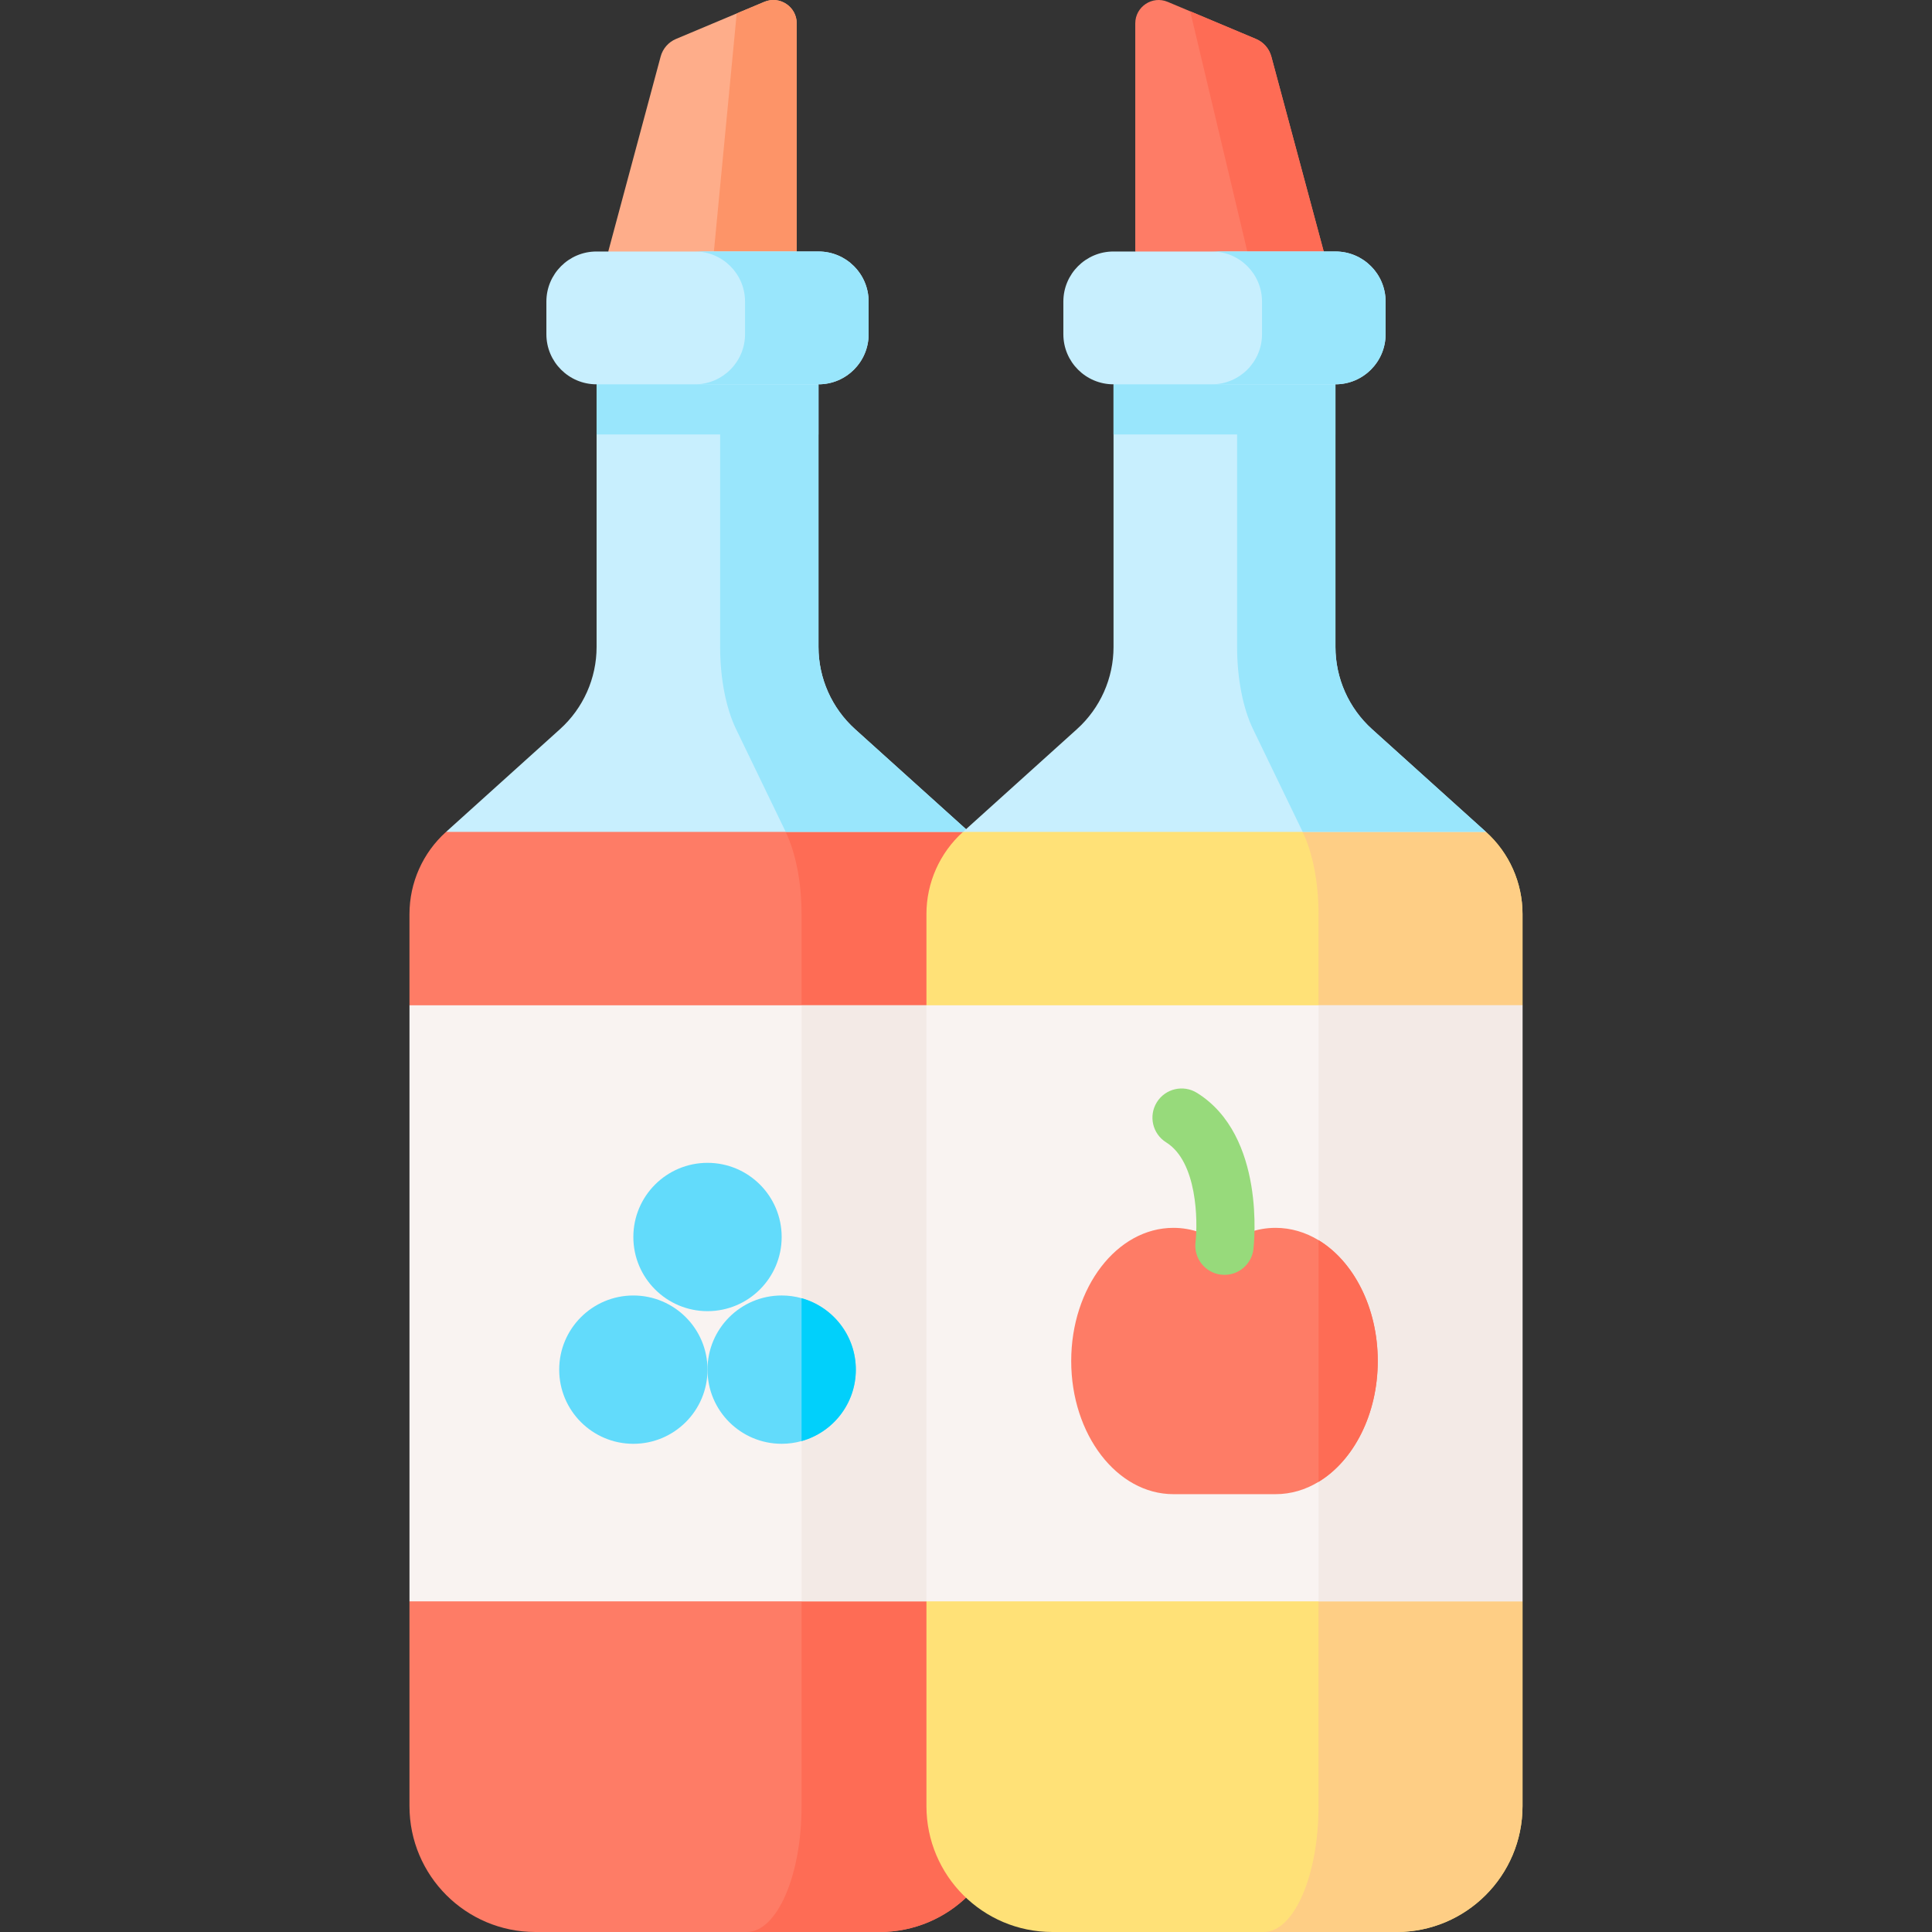 <svg id="Capa_1" enable-background="new 0 0 512 512" height="512" viewBox="0 0 512 512" width="512" xmlns="http://www.w3.org/2000/svg"><rect x="0" y="0" width="512" height="512" fill="#333333" stroke="none"/><g><g><path d="m161.194 66.651 15.906 18.275 10.395 11.94 23.643-30.215v-60.451c0-4.43-4.512-7.428-8.592-5.707l-5.965 2.503-17.431 7.325c-2.009.845-3.503 2.565-4.069 4.656z" fill="#fead8a"/><path d="m211.14 6.2v60.451h-21.953l6.047-63.089 7.314-3.07c4.079-1.72 8.592 1.278 8.592 5.708z" fill="#fd9468"/><path d="m266.483 242.236v236.396c0 18.43-14.948 33.368-33.368 33.368h-91.233c-18.43 0-33.368-14.938-33.368-33.368v-54.256l24.414-66.567-24.414-91.397v-24.176c0-8.303 3.523-16.225 9.694-21.778l78.143-16.84 60.437 16.84c6.172 5.552 9.695 13.475 9.695 21.778z" fill="#fe7c66"/><path d="m266.479 242.235v236.396c0 18.43-14.948 33.368-33.368 33.368h-35.222c8.025 0 14.536-14.938 14.536-33.368v-236.396c0-8.303-1.535-16.225-4.224-21.778l5.312-13.931 43.271 13.931c6.171 5.553 9.695 13.475 9.695 21.778z" fill="#fe6c55"/><path d="m256.793 220.458h-138.58l30.195-27.228c6.171-5.563 9.694-13.475 9.694-21.778v-69.599l29.402-17.606 29.402 17.606v69.599c0 8.303 3.523 16.215 9.684 21.778l29.41 26.517z" fill="#c8effe"/><path d="m187.503 84.247 29.402 17.606v13.279h-58.803v-13.279z" fill="#99e6fc"/><path d="m256.805 220.453h-48.584l-13.155-27.228c-2.689-5.563-4.224-13.475-4.224-21.778v-69.599l-9.931-13.65 6.604-3.956 29.401 17.606v69.599c0 8.303 3.523 16.215 9.684 21.778z" fill="#99e6fc"/><path d="m216.916 66.65h-58.84c-7.334 0-13.279 5.945-13.279 13.279v8.64c0 7.334 5.945 13.279 13.279 13.279h58.84c7.334 0 13.279-5.945 13.279-13.279v-8.64c0-7.334-5.945-13.279-13.279-13.279z" fill="#c8effe"/><path d="m230.195 79.925v8.643c0 7.324-5.954 13.279-13.279 13.279h-32.75c7.325 0 13.279-5.955 13.279-13.279v-8.643c0-7.335-5.954-13.279-13.279-13.279h32.75c7.325 0 13.279 5.944 13.279 13.279z" fill="#99e6fc"/><path d="m108.515 266.412h157.964v157.964h-157.964z" fill="#f9f3f1"/><path d="m212.425 266.412h54.054v157.964h-54.054z" fill="#f3eae6"/><g><g><circle cx="167.845" cy="362.971" fill="#62dbfb" r="19.652"/><path d="m226.804 362.973c0 9.025-6.088 16.627-14.381 18.925-1.679.474-3.451.721-5.274.721-10.858 0-19.656-8.798-19.656-19.646 0-10.858 8.798-19.656 19.656-19.656 1.823 0 3.595.247 5.274.721 8.293 2.298 14.381 9.901 14.381 18.935z" fill="#62dbfb"/><path d="m226.804 362.973c0 9.025-6.088 16.627-14.381 18.925v-37.859c8.293 2.297 14.381 9.9 14.381 18.934z" fill="#01d0fb"/><circle cx="187.497" cy="327.817" fill="#62dbfb" r="19.652"/></g></g></g><g><path d="m350.802 66.651-15.906 18.275-10.395 11.94-23.643-30.215v-60.451c0-4.43 4.512-7.428 8.592-5.707l5.965 2.503 17.431 7.325c2.009.845 3.503 2.565 4.069 4.656z" fill="#fe7c66"/><path d="m350.802 66.651-15.906 18.275-19.481-81.93 17.431 7.325c2.009.845 3.503 2.565 4.069 4.656z" fill="#fe6c55"/><path d="m403.485 242.236v24.176l-38.368 94.269 38.368 63.695v54.256c0 18.43-14.948 33.368-33.368 33.368h-91.233c-18.43 0-33.368-14.938-33.368-33.368v-54.256l22.77-78.982-22.77-78.982v-24.176c0-8.303 3.523-16.225 9.694-21.778l78.143-16.84 60.437 16.84c6.172 5.552 9.695 13.475 9.695 21.778z" fill="#ffe177"/><path d="m403.481 242.235v24.177l-38.364 94.269 38.364 63.695v54.256c0 18.43-14.948 33.368-33.368 33.368h-35.222c8.025 0 14.536-14.938 14.536-33.368v-236.397c0-8.303-1.535-16.225-4.224-21.778l5.312-13.931 43.271 13.931c6.172 5.553 9.695 13.475 9.695 21.778z" fill="#fece85"/><path d="m393.787 220.458h-138.58l.793-.711 29.402-26.517c6.171-5.563 9.694-13.475 9.694-21.778v-69.599l29.402-17.606 29.402 17.606v69.599c0 8.303 3.523 16.215 9.684 21.778z" fill="#c8effe"/><path d="m353.898 101.853v13.279h-58.803v-13.279l29.402-17.606z" fill="#99e6fc"/><path d="m393.808 220.453h-48.584l-13.155-27.228c-2.689-5.563-4.224-13.475-4.224-21.778v-69.599l-9.931-13.65 6.604-3.956 29.401 17.606v69.599c0 8.303 3.523 16.215 9.684 21.778z" fill="#99e6fc"/><path d="m353.919 66.65h-58.84c-7.334 0-13.279 5.945-13.279 13.279v8.64c0 7.334 5.945 13.279 13.279 13.279h58.84c7.334 0 13.279-5.945 13.279-13.279v-8.64c0-7.334-5.946-13.279-13.279-13.279z" fill="#c8effe"/><path d="m367.198 79.925v8.643c0 7.324-5.954 13.279-13.279 13.279h-32.75c7.325 0 13.279-5.955 13.279-13.279v-8.643c0-7.335-5.954-13.279-13.279-13.279h32.75c7.324 0 13.279 5.944 13.279 13.279z" fill="#99e6fc"/><path d="m245.517 266.412h157.964v157.964h-157.964z" fill="#f9f3f1"/><path d="m349.427 266.412h54.054v157.964h-54.054z" fill="#f3eae6"/><g><path d="m365.121 360.676c0 14.186-6.428 26.424-15.69 32.029-3.461 2.102-7.324 3.266-11.394 3.266h-27.073c-14.958 0-27.083-15.803-27.083-35.294 0-19.481 12.125-35.284 27.083-35.284 4.924 0 9.55 1.731 13.537 4.729 3.977-2.998 8.602-4.729 13.537-4.729 4.069 0 7.932 1.175 11.394 3.266 9.261 5.603 15.689 17.842 15.689 32.017z" fill="#fe7c66"/><path d="m365.121 360.676c0 14.186-6.428 26.424-15.69 32.029v-64.047c9.262 5.604 15.69 17.843 15.69 32.018z" fill="#fe6c55"/><path d="m324.509 337.851c-.303 0-.609-.018-.918-.054-4.231-.5-7.259-4.332-6.768-8.563.637-5.626.48-21.346-7.773-26.49-3.622-2.257-4.727-7.023-2.471-10.644 2.258-3.623 7.023-4.727 10.644-2.471 18.27 11.387 15.092 40.181 14.948 41.402-.463 3.93-3.801 6.82-7.662 6.82z" fill="#97da7b"/></g></g></g></svg>